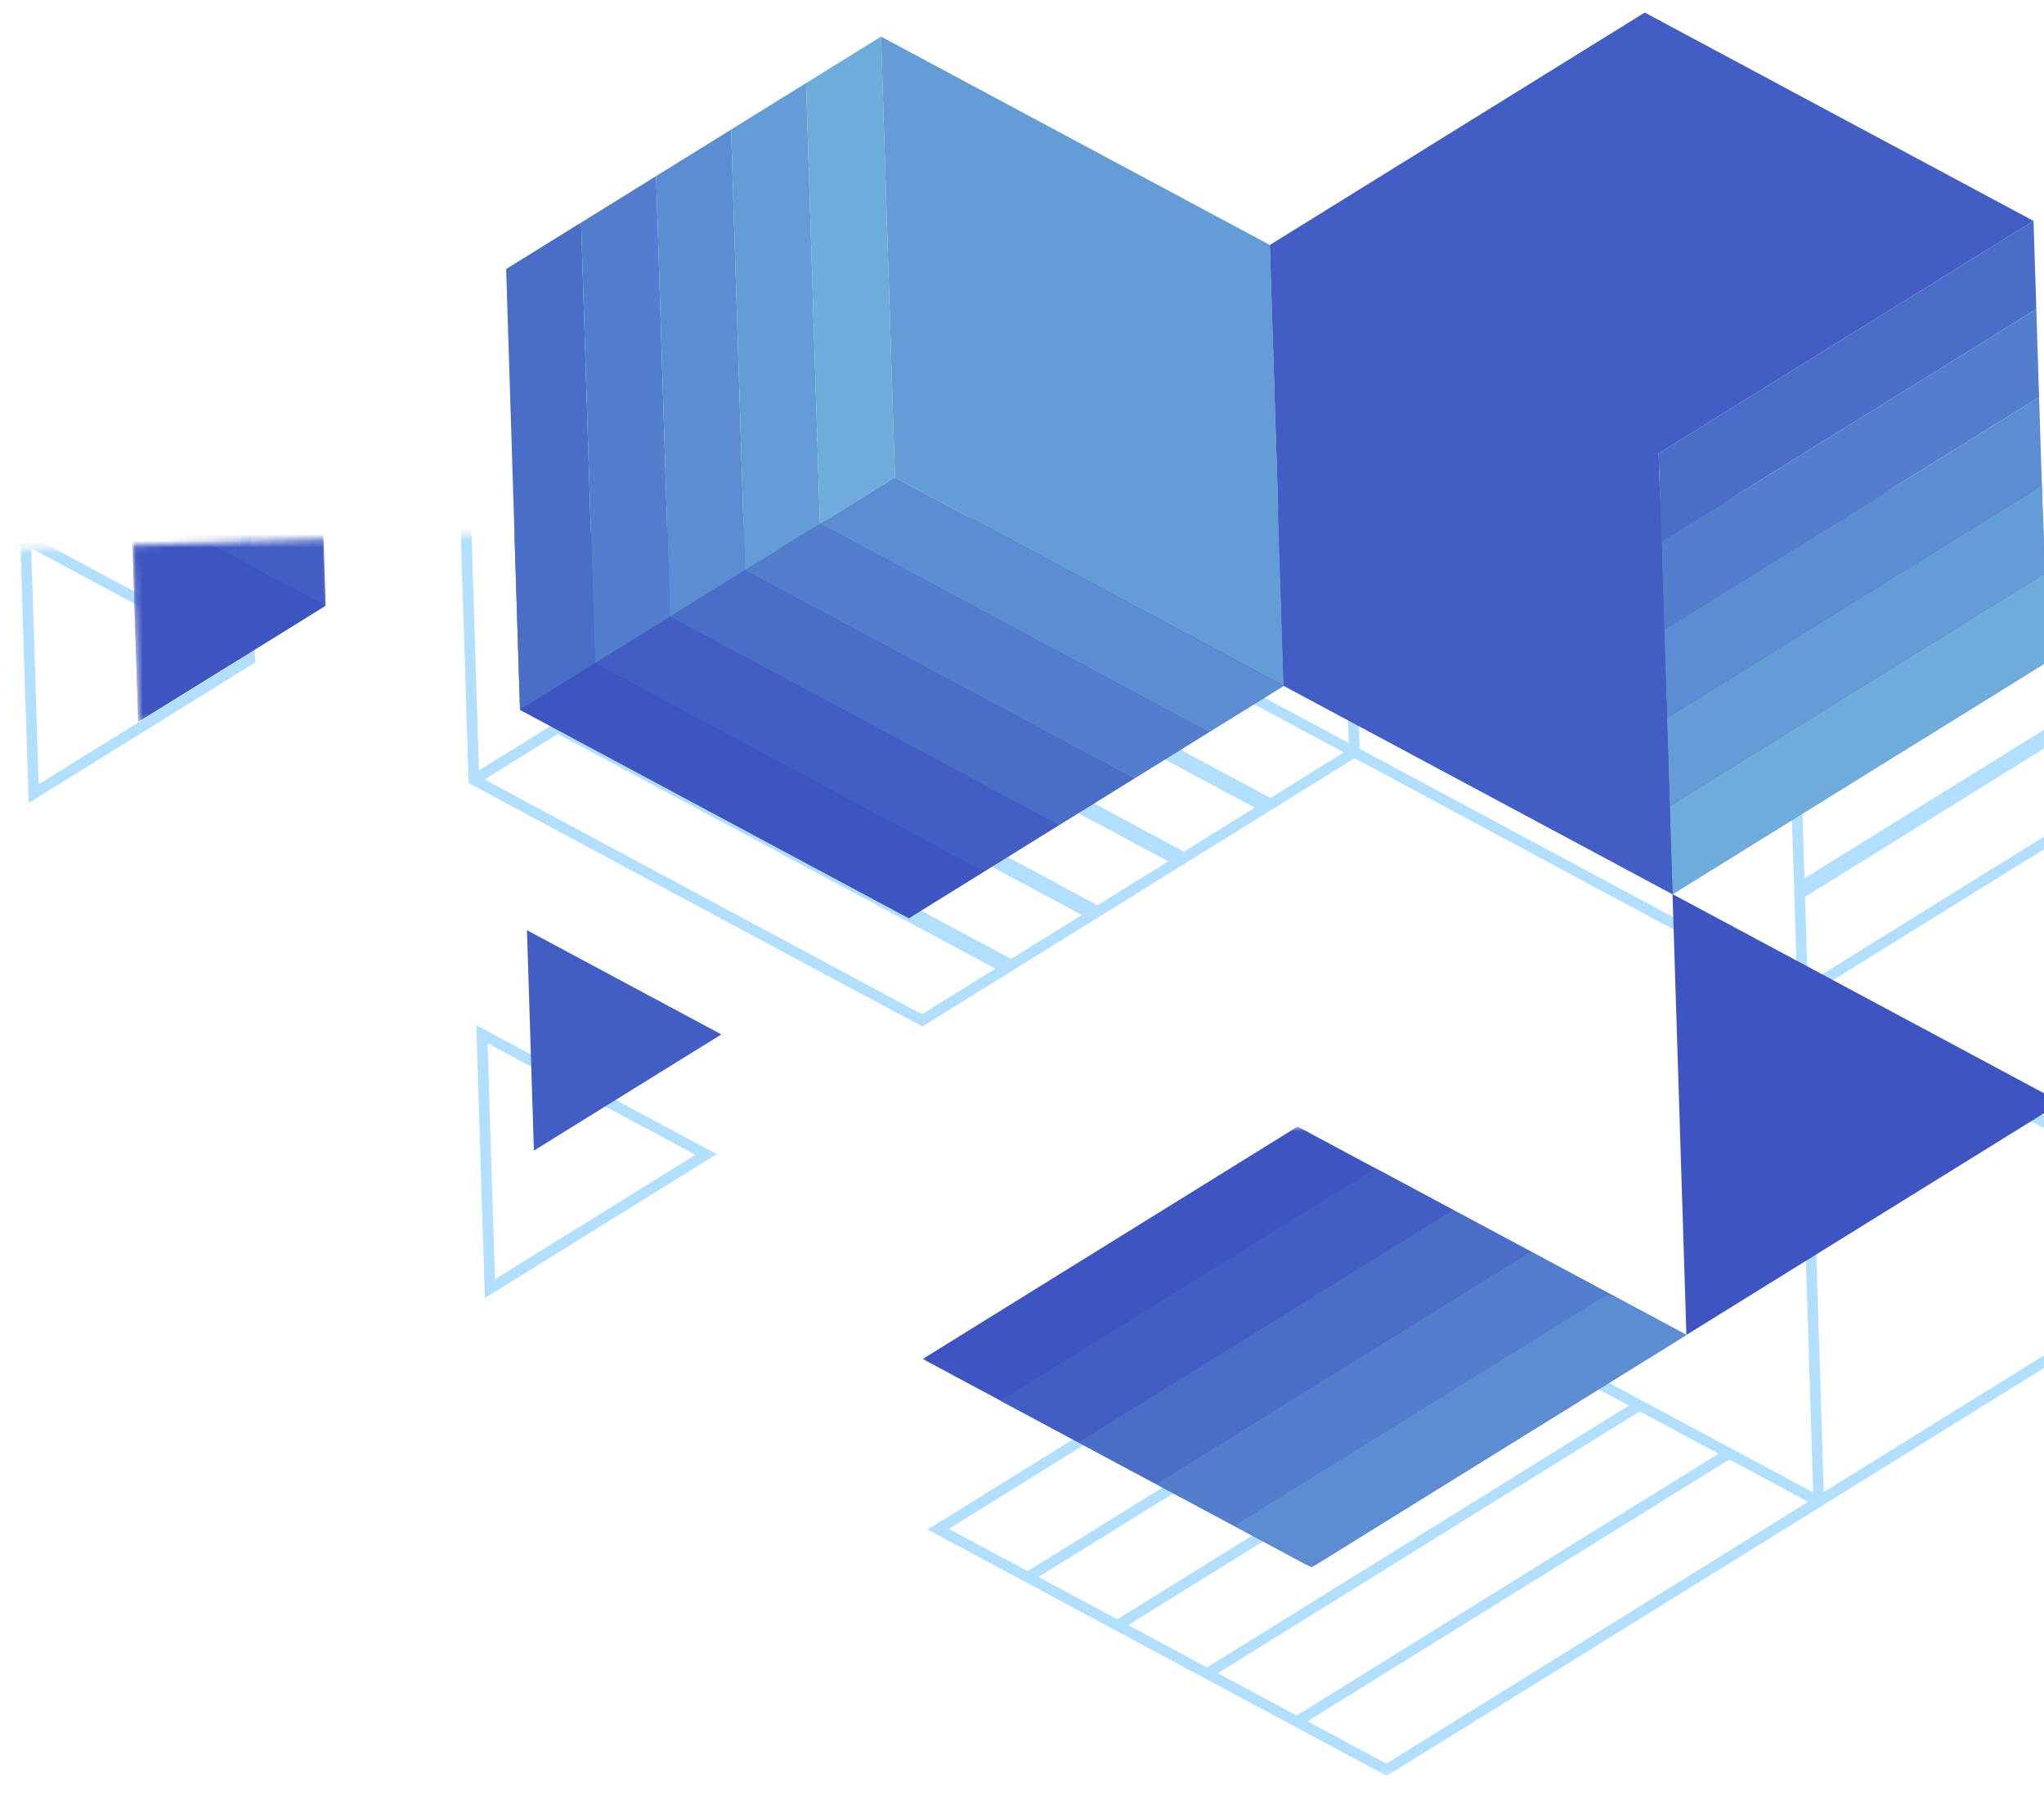 <svg xmlns="http://www.w3.org/2000/svg" width="308" height="274" fill="none" viewBox="0 0 308 274"><mask id="mask0_489_2" style="mask-type:luminance" width="315" height="201" x="2" y="73" maskUnits="userSpaceOnUse"><path fill="#fff" d="M2.3 82.721L310.151 73.024L316.175 264.272L8.324 273.969L2.3 82.721Z"/></mask><g mask="url(#mask0_489_2)"><path fill="#B2DEFF" d="M395.476 -84.597L330.376 -119.537L332.704 -45.63L395.476 -84.597ZM400.668 54.812L334.757 19.436L335.153 31.989L401.064 67.366L400.668 54.812ZM334.644 15.722L400.551 51.099L400.185 39.475L334.274 4.098L334.644 15.722ZM399.702 24.138L333.791 -11.239L334.157 0.389L400.068 35.762L399.702 24.138ZM399.219 8.801L333.308 -26.576L333.674 -14.952L399.585 20.425L399.219 8.801ZM398.706 -7.47C376.734 -19.243 354.764 -31.055 332.795 -42.846L333.191 -30.286L399.102 5.087L398.706 -7.47ZM360.865 -180.392C372.398 -174.215 383.929 -168.021 395.456 -161.827L396.723 -121.627L326.721 -159.198L360.865 -180.392ZM362.073 -142.047L393.064 -161.288L360.923 -178.537L329.931 -159.299L362.073 -142.047ZM393.904 -159.921L363.701 -141.171L395.024 -124.36L393.904 -159.921ZM131.917 -44.193L66.006 -79.567L66.372 -67.943L132.283 -32.569L131.917 -44.193ZM131.434 -59.531L65.523 -94.904L65.889 -83.28L131.8 -47.907L131.434 -59.531ZM130.951 -74.872L65.04 -110.249L65.406 -98.617L131.317 -63.244L130.951 -74.872ZM142.345 -83.832L76.427 -119.212L66.555 -113.087L132.47 -77.706L142.345 -83.832ZM155.372 -91.92L89.454 -127.3L79.582 -121.172L145.497 -85.791L155.372 -91.92ZM195.242 -116.67L129.324 -152.05L118.664 -145.433L184.582 -110.053L195.242 -116.67ZM133.934 -31.224L160.542 -16.943L171.206 -23.564L133.539 -43.778L133.934 -31.224ZM145.152 -7.391L134.505 -13.103L134.886 -1.02L145.152 -7.391ZM134.417 -15.887L147.518 -8.859L158.179 -15.476L134.022 -28.44L134.417 -15.887ZM265.537 -18.627L199.626 -54.001L200.05 -40.522L265.962 -5.145L265.537 -18.627ZM265.054 -33.965L199.143 -69.338L199.567 -55.859L265.479 -20.482L265.054 -33.965ZM264.571 -49.302L198.66 -84.675L199.084 -71.196L264.995 -35.82L264.571 -49.302ZM161.769 -15.829L227.702 19.558L239.152 12.449L173.218 -22.938L161.769 -15.829ZM213.097 28.622L147.175 -6.761L135.733 0.351L201.652 35.727L213.097 28.622ZM148.749 -7.741L214.675 27.643L226.124 20.538L160.195 -14.85L148.749 -7.741ZM132.883 -13.519L66.972 -48.892L67.368 -36.339L133.279 -0.969L132.883 -13.519ZM66.855 -52.605L132.766 -17.232L132.4 -28.856L66.489 -64.229L66.855 -52.605ZM168.396 -100.005L102.481 -135.385L92.606 -129.256L158.524 -93.88L168.396 -100.005ZM105.633 -137.345L171.548 -101.964L181.427 -108.093L115.508 -143.474L105.633 -137.345ZM184.233 -31.649L133.056 -59.115L133.451 -46.562L173.573 -25.032L184.233 -31.649ZM132.968 -61.899L186.596 -33.117L197.26 -39.737L132.573 -74.456L132.968 -61.899ZM197.038 -85.091L170.423 -99.376L159.762 -92.759L197.433 -72.541L197.038 -85.091ZM185.813 -108.928L196.467 -103.213L196.086 -115.307L185.813 -108.928ZM196.555 -100.432L183.454 -107.464L172.79 -100.843L196.95 -87.879L196.555 -100.432ZM146.735 -84.67L197.916 -57.2L197.521 -69.754L157.396 -91.291L146.735 -84.67ZM198.004 -54.42L144.372 -83.206L133.708 -76.585L198.4 -41.863L198.004 -54.42ZM252.179 4.361L186.249 -31.023L174.796 -23.914L240.726 11.47L252.179 4.361ZM187.827 -31.999L253.753 3.385L265.206 -3.724L199.291 -39.104L187.827 -31.999ZM264.088 -64.636L198.177 -100.013L198.601 -86.534L264.512 -51.157L264.088 -64.636ZM198.118 -101.871L264.029 -66.494L263.604 -79.98L197.693 -115.357L198.118 -101.871ZM198.449 -116.771L264.368 -81.394L327.929 -120.849L262.01 -156.23L198.449 -116.771ZM37.214 60.562C37.626 73.653 38.017 86.746 38.455 99.836L4.311 121.026C3.462 94.543 2.638 68.051 1.804 41.563L37.214 60.562ZM36.033 99.446L4.706 82.634L5.827 118.195L36.033 99.446ZM4.648 80.779L36.793 98.032L35.639 61.538L3.495 44.289L4.648 80.779ZM32.357 -93.741L33.652 -52.612L-2.576 -72.059L32.357 -93.741ZM30.834 -90.91L0.631 -72.16L31.954 -55.349L30.834 -90.91ZM194.401 -194.34C206.209 -188.018 218.01 -181.67 229.811 -175.334C218.428 -168.27 207.042 -161.214 195.667 -154.14C183.873 -160.484 172.062 -166.81 160.261 -173.143L194.401 -194.34ZM194.459 -192.481L163.468 -173.244L195.609 -155.991L226.6 -175.232L194.459 -192.481ZM200.888 37.145L134.974 1.768L137.331 76.6L203.245 111.977L200.888 37.145ZM270.8 148.236L268.414 72.471L332.757 32.524L266.838 -2.853C245.372 10.432 223.954 23.795 202.495 37.094L204.882 112.859L270.8 148.236ZM270.544 89.157L270.94 101.71L334.494 62.255L334.098 49.702L270.544 89.157ZM333.6 33.895L270.046 73.35L270.457 86.373L334.011 46.914L333.6 33.895ZM271.423 117.044L334.977 77.593L334.581 65.039L271.027 104.494L271.423 117.044ZM271.906 132.385L335.46 92.93L335.065 80.376L271.511 119.832L271.906 132.385ZM335.548 95.714L271.99 135.169L272.4 148.185L335.958 108.73L335.548 95.714ZM122.703 8.439L125.063 83.271L135.731 76.65L133.37 1.819L122.703 8.439ZM109.675 16.524L112.033 91.363L121.915 85.227L119.554 10.392L109.675 16.524ZM96.645 24.613L99.002 99.448L108.884 93.315L106.527 18.48L96.645 24.613ZM83.621 32.697L85.979 107.536L95.857 101.404L93.5 26.568L83.621 32.697ZM72.17 116.106L82.834 109.489L80.473 34.653L69.812 41.274L72.17 116.106ZM149.987 145.99L84.072 110.613L73.014 117.476L138.932 152.853L149.987 145.99ZM86.439 109.145L152.35 144.522L163.01 137.902L97.096 102.525L86.439 109.145ZM125.52 84.88L191.431 120.257L202.486 113.398L136.575 78.017L125.52 84.88ZM176.037 129.817L110.122 94.436L99.462 101.06L165.377 136.434L176.037 129.817ZM112.489 92.972L178.404 128.349L189.068 121.725L123.153 86.351L112.489 92.972ZM104.788 174.046L73.465 157.238L74.585 192.796L104.788 174.046ZM107.999 173.945L73.063 195.634L71.767 154.505L107.999 173.945ZM337.592 185.905L272.488 150.966L274.819 224.872L337.592 185.905ZM154.854 236.792L218.415 197.333L206.538 190.963L142.98 230.418L154.854 236.792ZM195.388 258.546L258.95 219.091L247.072 212.717L183.515 252.172L195.388 258.546ZM260.582 219.966L197.021 259.421L208.899 265.798L272.46 226.339L260.582 219.966ZM168.368 244.044L231.929 204.589L220.048 198.212L156.491 237.671L168.368 244.044ZM233.562 205.464L170.004 244.923L181.878 251.297L245.439 211.838L233.562 205.464ZM328.773 -119.486L265.215 -80.031L267.602 -4.266L333.513 31.11C331.931 -19.096 330.354 -69.284 328.773 -119.486ZM273.247 149.552L340.799 185.807C296.858 213.099 252.921 240.393 208.957 267.649C185.893 255.286 162.831 242.901 139.773 230.519C162.006 216.711 184.258 202.93 206.48 189.112L273.216 224.922C272.43 199.981 271.659 175.035 270.859 150.09C248.602 138.172 226.362 126.224 204.122 114.273L138.99 154.707C116.179 142.519 93.402 130.254 70.618 118.011L68.202 41.321L-0.156 4.631L65.757 -36.288L63.341 -112.978C85.317 -126.621 107.27 -140.302 129.269 -153.901L196.82 -117.65L261.949 -158.081C307.561 -133.686 353.105 -109.159 398.687 -84.699L333.551 -44.26L399.466 -8.883L465.39 -49.806C466.225 -23.315 467.074 3.172 467.89 29.664C445.377 17.582 422.867 5.484 400.346 -6.591L402.762 70.099C380.245 58.016 357.721 45.941 335.207 33.844L337.594 109.601C316.157 122.925 294.714 136.26 273.247 149.552ZM132.526 0.452L66.608 -34.925L3.047 4.53L68.965 39.907C90.152 26.756 111.339 13.602 132.526 0.452ZM463.875 -46.979L401.102 -8.008L466.203 26.931L463.875 -46.979Z"/></g><mask id="mask1_489_2" style="mask-type:luminance" width="32" height="28" x="19" y="81" maskUnits="userSpaceOnUse"><path fill="#fff" d="M19.98 82.164L49.56 81.232L50.399 107.867L20.82 108.799L19.98 82.164Z"/></mask><g mask="url(#mask1_489_2)"><path fill="#425DC3" fill-rule="evenodd" d="M18.727 42.358L20.819 108.788L49.065 91.278L48.018 58.06L18.727 42.358Z" clip-rule="evenodd"/><path fill="#3E55C1" fill-rule="evenodd" d="M19.773 75.577L20.819 108.788L49.064 91.278L19.773 75.577Z" clip-rule="evenodd"/></g><mask id="mask2_489_2" style="mask-type:luminance" width="294" height="70" x="19" y="73" maskUnits="userSpaceOnUse"><path fill="#fff" d="M19.98 82.164L310.151 73.024L312.06 133.641L21.89 142.781L19.98 82.164Z"/></mask><g mask="url(#mask2_489_2)"><path fill="#394DBE" fill-rule="evenodd" d="M72.082 -92.32L128.572 -127.351L187.159 -95.945L243.653 -130.976L360.827 -68.164L304.329 -33.137L362.92 -1.735L365.012 64.702L306.422 33.296L308.514 99.726L252.024 134.756L193.437 103.351L136.943 138.381L78.36 106.976L76.267 40.546L17.68 9.14L74.175 -25.887L72.082 -92.32Z" clip-rule="evenodd"/></g><path fill="#4A6DC8" fill-rule="evenodd" d="M87.565 33.539L89.658 99.972L78.359 106.976L76.267 40.546L87.565 33.539Z" clip-rule="evenodd"/><path fill="#537DCD" fill-rule="evenodd" d="M98.864 26.536L100.956 92.965L89.658 99.972L87.566 33.539L98.864 26.536Z" clip-rule="evenodd"/><path fill="#5C8CD1" fill-rule="evenodd" d="M110.162 19.526L112.254 85.962L100.956 92.966L98.864 26.536L110.162 19.526Z" clip-rule="evenodd"/><path fill="#649CD6" fill-rule="evenodd" d="M121.461 12.522L123.553 78.955L112.255 85.962L110.162 19.525L121.461 12.522Z" clip-rule="evenodd"/><path fill="#6DACDB" fill-rule="evenodd" d="M132.757 5.515L134.85 71.952L123.552 78.955L121.459 12.522L132.757 5.515Z" clip-rule="evenodd"/><path fill="#649CD6" fill-rule="evenodd" d="M132.758 5.515L134.851 71.952L193.437 103.351L191.345 36.921L132.758 5.515Z" clip-rule="evenodd"/><path fill="#5C8CD1" fill-rule="evenodd" d="M123.552 78.955L182.139 110.361L193.437 103.351L134.85 71.952L123.552 78.955Z" clip-rule="evenodd"/><path fill="#537DCD" fill-rule="evenodd" d="M112.254 85.962L170.841 117.364L182.139 110.361L123.552 78.955L112.254 85.962Z" clip-rule="evenodd"/><path fill="#4A6DC8" fill-rule="evenodd" d="M100.956 92.965L159.543 124.371L170.841 117.364L112.254 85.962L100.956 92.965Z" clip-rule="evenodd"/><path fill="#425DC3" fill-rule="evenodd" d="M89.659 99.972L148.242 131.378L159.543 124.371L100.957 92.966L89.659 99.972Z" clip-rule="evenodd"/><path fill="#3E55C1" fill-rule="evenodd" d="M148.241 131.378L89.658 99.972L78.36 106.976L136.943 138.382L148.241 131.378Z" clip-rule="evenodd"/><path fill="#4A6DC8" fill-rule="evenodd" d="M306.841 46.581L250.351 81.612L249.932 68.327L306.423 33.296L306.841 46.581Z" clip-rule="evenodd"/><path fill="#537DCD" fill-rule="evenodd" d="M307.259 59.867L250.769 94.897L250.35 81.612L306.841 46.581L307.259 59.867Z" clip-rule="evenodd"/><path fill="#5C8CD1" fill-rule="evenodd" d="M307.678 73.155L251.188 108.186L250.769 94.897L307.26 59.867L307.678 73.155Z" clip-rule="evenodd"/><path fill="#649CD6" fill-rule="evenodd" d="M308.096 86.441L251.605 121.471L251.187 108.186L307.678 73.156L308.096 86.441Z" clip-rule="evenodd"/><path fill="#6DACDB" fill-rule="evenodd" d="M251.606 121.471L308.096 86.441L308.515 99.726L252.024 134.757L251.606 121.471Z" clip-rule="evenodd"/><path fill="#425DC3" fill-rule="evenodd" d="M191.344 36.921L193.437 103.351L252.024 134.757L249.931 68.327L306.422 33.296L247.838 1.89L191.344 36.921Z" clip-rule="evenodd"/><path fill="#3E55C1" fill-rule="evenodd" d="M252.024 134.757L254.117 201.19L310.608 166.163L252.024 134.757Z" clip-rule="evenodd"/><mask id="mask3_489_2" style="mask-type:luminance" width="119" height="72" x="137" y="167" maskUnits="userSpaceOnUse"><path fill="#fff" d="M137.89 171.513L253.222 167.88L255.317 234.403L139.985 238.036L137.89 171.513Z"/></mask><g mask="url(#mask3_489_2)"><path fill="#3E55C1" fill-rule="evenodd" d="M254.116 201.19L197.622 236.22L139.036 204.815L195.53 169.787L254.116 201.19Z" clip-rule="evenodd"/></g><path fill="#425DC3" fill-rule="evenodd" d="M218.963 182.347L162.469 217.378L150.752 211.1L207.247 176.069L218.963 182.347Z" clip-rule="evenodd"/><path fill="#4A6DC8" fill-rule="evenodd" d="M230.684 188.629L174.189 223.66L162.469 217.379L218.963 182.348L230.684 188.629Z" clip-rule="evenodd"/><path fill="#537DCD" fill-rule="evenodd" d="M242.4 194.911L185.906 229.939L174.189 223.66L230.683 188.63L242.4 194.911Z" clip-rule="evenodd"/><mask id="mask4_489_2" style="mask-type:luminance" width="72" height="43" x="184" y="194" maskUnits="userSpaceOnUse"><path fill="#fff" d="M184.853 196.487L254.055 194.307L255.318 234.403L186.116 236.583L184.853 196.487Z"/></mask><g mask="url(#mask4_489_2)"><path fill="#5C8CD1" fill-rule="evenodd" d="M185.907 229.939L242.401 194.911L254.117 201.19L197.623 236.22L185.907 229.939Z" clip-rule="evenodd"/></g><path fill="#425DC3" fill-rule="evenodd" d="M79.405 140.194L80.452 173.412L108.697 155.899L79.405 140.194Z" clip-rule="evenodd"/></svg>